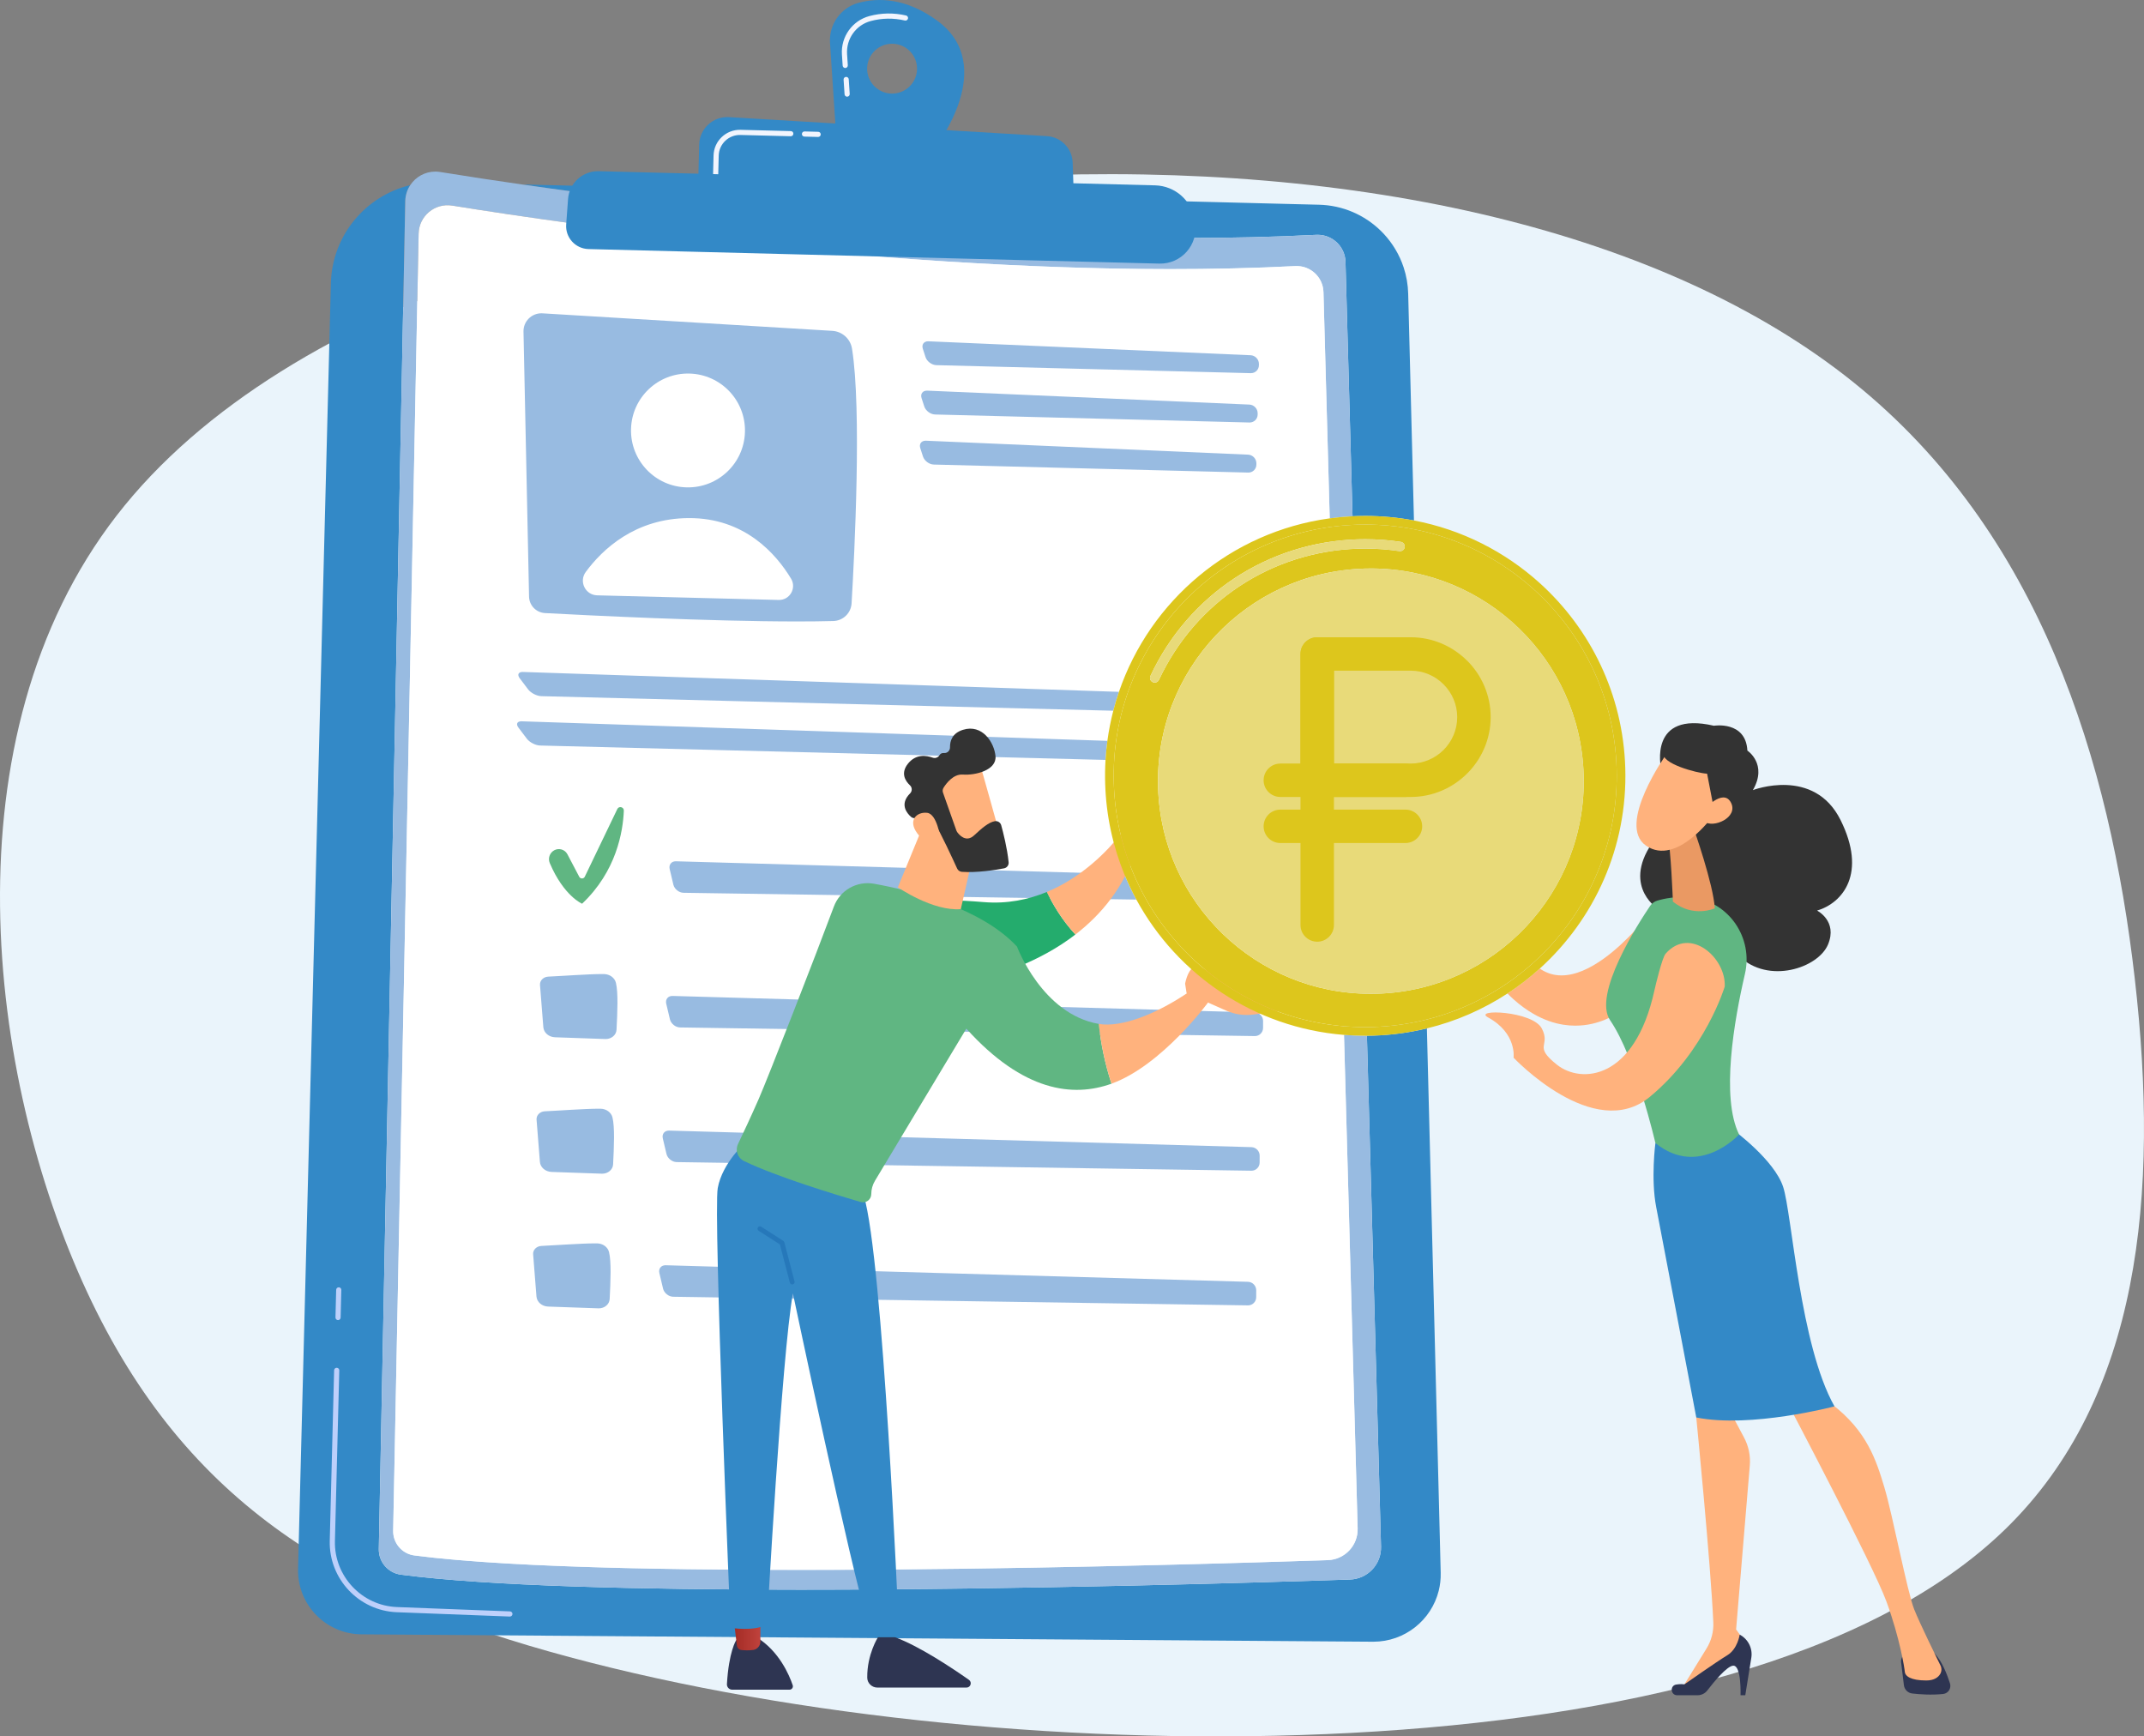 <svg width="184" height="149" viewBox="0 0 184 149" fill="none" xmlns="http://www.w3.org/2000/svg">
<rect x="0" y="0" width="184" height="149" fill="#808080" stroke="none"/>
<path fill-rule="evenodd" clip-rule="evenodd" d="M87.216 15.128C57.643 16.472 24.69 25.27 10 44.254C-4.691 63.238 -1.12 92.408 7.47 110.859C16.06 129.31 29.669 137.043 48.879 142.197C68.088 147.35 92.897 149.924 116.014 148.698C139.13 147.472 160.554 142.447 172.106 131.21C183.658 119.973 185.34 102.526 183.206 83.956C181.072 65.386 175.124 45.695 159.053 32.794C142.982 19.894 116.789 13.784 87.216 15.128H87.216H87.216Z" fill="#EAF4FB"/>
<path fill-rule="evenodd" clip-rule="evenodd" d="M117.861 140.877C117.847 140.877 117.832 140.877 117.818 140.876L112.664 140.839L82.214 140.616L75.666 140.568L53.675 140.408L31.029 140.242C27.958 140.22 25.502 137.685 25.58 134.618L26.166 111.695L27.281 67.995L28.396 24.304C28.501 20.192 31.386 16.802 35.208 15.884C34.948 16.277 34.791 16.747 34.781 17.259L32.51 132.917C32.488 134.027 33.303 134.978 34.405 135.121C41.894 136.098 54.999 136.409 68.675 136.409C88.067 136.409 108.602 135.783 115.861 135.539C117.375 135.488 118.562 134.227 118.52 132.715L117.308 88.876C117.487 88.875 117.67 88.872 117.85 88.866C119.434 88.818 120.974 88.605 122.456 88.246L122.738 99.343L122.852 103.868L123.497 129.217L123.642 134.952C123.656 135.488 123.596 136.008 123.472 136.504C122.845 139.011 120.573 140.876 117.861 140.876H117.861L117.861 140.877ZM121.348 44.663C119.995 44.407 118.601 44.273 117.177 44.273C116.946 44.273 116.711 44.276 116.478 44.283C116.343 44.288 116.209 44.293 116.075 44.299L115.471 22.469C115.435 21.169 114.367 20.149 113.08 20.149C113.038 20.149 112.997 20.151 112.954 20.152C109.324 20.339 105.605 20.421 101.851 20.421C80.176 20.421 57.409 17.65 44.78 15.826L54.212 16.066L59.314 16.197L91.635 17.02L98.858 17.203L101.554 17.273L110.245 17.494L113.211 17.568C113.324 17.572 113.437 17.578 113.549 17.584C115.6 17.724 117.434 18.65 118.751 20.061C119.514 20.879 120.104 21.861 120.462 22.946C120.697 23.659 120.833 24.417 120.852 25.203L120.942 28.74L121.039 32.547L121.347 44.663L121.348 44.663L121.348 44.663Z" fill="#3389C7"/>
<path d="M43.755 138.716H43.752L34.048 138.344C30.796 138.218 28.218 135.473 28.3 132.223L28.674 117.584C28.677 117.462 28.779 117.366 28.901 117.369H28.901C29.024 117.372 29.12 117.474 29.117 117.595L28.744 132.234C28.667 135.243 31.054 137.785 34.066 137.901L43.769 138.273C43.891 138.278 43.986 138.38 43.982 138.503C43.977 138.624 43.876 138.718 43.755 138.715L43.755 138.716L43.755 138.716Z" fill="#BDD0FB"/>
<path d="M29.005 113.277C28.883 113.274 28.786 113.172 28.79 113.05L28.85 110.68C28.854 110.558 28.955 110.461 29.078 110.464C29.2 110.467 29.297 110.569 29.293 110.691L29.233 113.061C29.23 113.184 29.128 113.28 29.006 113.277H29.005L29.005 113.277Z" fill="#BDD0FB"/>
<path fill-rule="evenodd" clip-rule="evenodd" d="M68.675 136.41C54.999 136.41 41.894 136.099 34.406 135.122C33.304 134.978 32.488 134.027 32.51 132.918L34.781 17.259C34.791 16.748 34.948 16.278 35.209 15.885C35.675 15.18 36.475 14.725 37.361 14.725C37.499 14.725 37.638 14.737 37.779 14.759C38.748 14.915 39.938 15.103 41.325 15.315C42.369 15.473 43.526 15.645 44.781 15.826C57.41 17.649 80.177 20.421 101.852 20.421C105.606 20.421 109.325 20.338 112.955 20.152C112.997 20.151 113.039 20.149 113.08 20.149C114.368 20.149 115.436 21.17 115.472 22.469L116.076 44.299C115.415 44.331 114.762 44.392 114.118 44.48L113.581 25.064C113.546 23.812 112.518 22.83 111.279 22.83C111.239 22.83 111.199 22.832 111.159 22.833C107.666 23.011 104.087 23.091 100.474 23.091C74.786 23.091 47.504 19.047 38.813 17.643C38.678 17.621 38.544 17.611 38.412 17.611C37.083 17.611 35.955 18.675 35.928 20.049L33.743 131.352C33.722 132.42 34.507 133.335 35.567 133.473C42.774 134.413 55.386 134.713 68.547 134.713C87.209 134.713 106.971 134.11 113.957 133.876C115.413 133.827 116.555 132.612 116.515 131.158L115.344 88.805C115.941 88.853 116.544 88.877 117.153 88.877C117.205 88.877 117.257 88.877 117.309 88.877L118.521 132.715C118.563 134.227 117.376 135.489 115.863 135.539C108.604 135.783 88.069 136.41 68.677 136.41L68.676 136.41L68.675 136.41Z" fill="#98BBE1"/>
<path fill-rule="evenodd" clip-rule="evenodd" d="M35.928 20.049C35.957 18.538 37.318 17.402 38.813 17.643C48.725 19.244 82.823 24.282 111.158 22.833C112.45 22.767 113.544 23.772 113.58 25.064L116.514 131.158C116.554 132.612 115.411 133.826 113.955 133.875C102.043 134.276 52.991 135.746 35.566 133.473C34.505 133.335 33.721 132.42 33.742 131.352L35.927 20.049L35.927 20.049L35.928 20.049Z" fill="white"/>
<path d="M68.412 53.327C60.88 53.327 50.441 52.805 46.771 52.608C46.015 52.567 45.419 51.951 45.404 51.194L44.927 28.453C44.909 27.587 45.608 26.884 46.462 26.884C46.494 26.884 46.525 26.886 46.557 26.887L71.428 28.39C72.28 28.442 72.985 29.075 73.12 29.916C73.96 35.123 73.335 47.514 73.084 51.77C73.035 52.608 72.355 53.268 71.516 53.29C70.564 53.316 69.52 53.327 68.412 53.327H68.412Z" fill="#98BBE1"/>
<path d="M63.933 37.063C63.864 39.76 61.62 41.89 58.919 41.821C56.22 41.753 54.087 39.511 54.155 36.814C54.224 34.117 56.469 31.986 59.169 32.056C61.869 32.124 64.002 34.366 63.933 37.063Z" fill="white"/>
<path d="M51.253 51.086L66.827 51.482C67.782 51.507 68.381 50.468 67.887 49.651C66.617 47.55 63.927 44.442 59.13 44.457C54.506 44.471 51.698 47.145 50.271 49.078C49.665 49.899 50.232 51.06 51.252 51.086H51.253Z" fill="white"/>
<path d="M107.355 32.021C107.349 32.021 107.343 32.021 107.337 32.021L80.355 31.334C79.965 31.323 79.549 31.013 79.43 30.644L79.198 29.928C79.081 29.568 79.286 29.285 79.654 29.285C79.665 29.285 79.675 29.285 79.686 29.287L107.332 30.483C107.72 30.5 108.04 30.832 108.041 31.219L108.041 31.332C108.043 31.715 107.736 32.021 107.355 32.021L107.355 32.021H107.355Z" fill="#98BBE1"/>
<path d="M107.247 36.255C107.241 36.255 107.235 36.255 107.229 36.255L80.247 35.568C79.858 35.559 79.442 35.248 79.322 34.878L79.09 34.163C78.974 33.803 79.178 33.521 79.547 33.521C79.557 33.521 79.568 33.521 79.578 33.521L107.224 34.717C107.613 34.734 107.932 35.066 107.933 35.454L107.933 35.568C107.935 35.95 107.628 36.255 107.247 36.255L107.247 36.255L107.247 36.255Z" fill="#98BBE1"/>
<path d="M107.138 40.552C107.132 40.552 107.126 40.551 107.12 40.551L80.137 39.864C79.748 39.855 79.332 39.544 79.212 39.175L78.98 38.458C78.864 38.099 79.068 37.817 79.437 37.817C79.447 37.817 79.458 37.817 79.469 37.817L107.115 39.014C107.503 39.031 107.822 39.362 107.824 39.75V39.864C107.825 40.246 107.518 40.552 107.138 40.552V40.552Z" fill="#98BBE1"/>
<path d="M95.543 60.988L46.457 59.738C46.068 59.728 45.559 59.467 45.324 59.157L44.601 58.2C44.373 57.899 44.486 57.66 44.852 57.66C44.862 57.66 44.871 57.661 44.881 57.661L96.029 59.367C95.847 59.898 95.685 60.439 95.543 60.988H95.543Z" fill="#98BBE1"/>
<path d="M94.877 65.208L46.349 63.973C45.96 63.963 45.451 63.701 45.216 63.392L44.493 62.435C44.265 62.133 44.378 61.895 44.744 61.895C44.754 61.895 44.764 61.895 44.773 61.895L95.037 63.572C94.964 64.112 94.91 64.657 94.877 65.208V65.208Z" fill="#98BBE1"/>
<path d="M46.781 71.782C46.571 71.792 46.376 71.879 46.248 72.024C46.142 72.143 46.091 72.291 46.103 72.44L46.462 76.976C46.5 77.455 46.946 77.832 47.499 77.851L52.895 78.04L52.904 78.041C53.42 78.055 53.857 77.703 53.88 77.254C53.985 75.195 54.06 73.264 53.818 72.274C53.713 71.841 53.27 71.521 52.762 71.507C52.756 71.507 52.751 71.507 52.745 71.507C51.761 71.494 49.989 71.6 48.566 71.684C47.884 71.725 47.24 71.763 46.781 71.783H46.782V71.782H46.781ZM52.893 78.483L52.879 78.483L47.483 78.294C46.705 78.266 46.076 77.715 46.02 77.011L45.661 72.475C45.64 72.205 45.73 71.941 45.916 71.731C46.123 71.497 46.432 71.355 46.762 71.34H46.763C47.218 71.321 47.86 71.282 48.539 71.242C50.044 71.153 51.75 71.051 52.751 71.064C53.476 71.074 54.093 71.528 54.249 72.17C54.505 73.218 54.429 75.183 54.322 77.277C54.287 77.964 53.647 78.503 52.893 78.483V78.483V78.483Z" fill="white"/>
<path d="M97.523 77.193L58.659 76.61C58.27 76.604 57.878 76.29 57.789 75.912L57.472 74.574C57.384 74.203 57.618 73.906 57.995 73.906C58.002 73.906 58.009 73.907 58.016 73.907L96.484 75.001C96.792 75.753 97.139 76.485 97.523 77.193H97.523H97.523Z" fill="#98BBE1"/>
<path fill-rule="evenodd" clip-rule="evenodd" d="M47.561 72.965C47.968 72.74 48.48 72.894 48.696 73.305L49.712 75.238C49.813 75.432 50.093 75.426 50.187 75.23L52.978 69.425C53.117 69.135 53.551 69.246 53.538 69.567C53.465 71.362 52.901 74.764 49.955 77.548C49.955 77.548 48.387 76.893 47.184 74.064C47.01 73.655 47.172 73.18 47.561 72.965V72.965H47.561Z" fill="#60B682"/>
<path d="M46.486 83.337C46.276 83.346 46.081 83.434 45.953 83.579C45.848 83.698 45.796 83.846 45.808 83.995L46.167 88.53C46.205 89.01 46.651 89.387 47.204 89.406L52.6 89.595L52.61 89.596C53.126 89.609 53.562 89.258 53.585 88.809C53.69 86.749 53.765 84.819 53.524 83.829C53.418 83.396 52.975 83.075 52.467 83.062C52.462 83.062 52.456 83.061 52.451 83.061C51.466 83.049 49.694 83.154 48.271 83.239C47.589 83.279 46.946 83.318 46.487 83.337V83.337L46.486 83.337ZM52.598 90.038L52.584 90.038L47.188 89.849C46.41 89.822 45.781 89.27 45.725 88.565L45.366 84.03C45.345 83.76 45.435 83.495 45.621 83.286C45.828 83.051 46.137 82.909 46.467 82.895H46.467C46.923 82.875 47.565 82.838 48.244 82.797C49.749 82.707 51.456 82.606 52.456 82.619C53.18 82.631 53.798 83.083 53.954 83.724C54.209 84.772 54.134 86.738 54.027 88.832C53.992 89.519 53.352 90.058 52.597 90.038V90.038L52.598 90.038Z" fill="white"/>
<path d="M51.978 89.16C51.966 89.16 51.954 89.16 51.941 89.159L47.629 89.008C47.099 88.99 46.668 88.617 46.63 88.145L46.343 84.521C46.314 84.146 46.634 83.823 47.055 83.804C48.146 83.758 50.471 83.583 51.688 83.583C51.738 83.583 51.785 83.584 51.831 83.584C52.325 83.591 52.753 83.9 52.858 84.333C53.062 85.171 52.99 86.831 52.911 88.363C52.889 88.811 52.477 89.16 51.979 89.16L51.979 89.16L51.978 89.16Z" fill="#98BBE1"/>
<path d="M107.699 88.905C107.695 88.905 107.692 88.905 107.688 88.905L58.364 88.165C57.975 88.159 57.584 87.845 57.494 87.467L57.177 86.129C57.089 85.758 57.323 85.462 57.7 85.462C57.707 85.462 57.714 85.462 57.72 85.462L107.695 86.883C108.084 86.894 108.401 87.221 108.399 87.609L108.397 88.209C108.396 88.594 108.082 88.905 107.699 88.905V88.905L107.699 88.905Z" fill="#98BBE1"/>
<path d="M52.172 94.616C52.166 94.616 52.161 94.616 52.155 94.616C51.17 94.603 49.397 94.709 47.972 94.793C47.292 94.834 46.65 94.872 46.191 94.892H46.191C45.981 94.901 45.786 94.989 45.658 95.133C45.553 95.252 45.501 95.4 45.513 95.549L45.872 100.085C45.91 100.565 46.356 100.942 46.909 100.961L52.305 101.15H52.314C52.831 101.164 53.267 100.813 53.29 100.364C53.395 98.304 53.47 96.373 53.229 95.383C53.123 94.95 52.681 94.63 52.172 94.616H52.172ZM52.303 101.592H52.289L46.893 101.403C46.115 101.376 45.486 100.824 45.43 100.12L45.071 95.584C45.05 95.314 45.14 95.05 45.326 94.84C45.534 94.606 45.842 94.464 46.172 94.449C46.627 94.43 47.268 94.392 47.946 94.351C49.377 94.267 51.16 94.16 52.161 94.173C52.885 94.179 53.502 94.637 53.659 95.279C53.914 96.326 53.839 98.292 53.732 100.386C53.697 101.074 53.057 101.612 52.302 101.592H52.302H52.303Z" fill="white"/>
<path d="M51.684 100.715C51.671 100.715 51.659 100.714 51.646 100.714L47.334 100.563C46.803 100.544 46.372 100.172 46.335 99.7L46.048 96.075C46.019 95.701 46.338 95.377 46.759 95.36C47.851 95.313 50.176 95.138 51.393 95.138C51.442 95.138 51.49 95.138 51.535 95.139C52.031 95.145 52.457 95.456 52.563 95.887C52.767 96.726 52.694 98.386 52.617 99.918C52.594 100.365 52.182 100.715 51.684 100.715V100.715Z" fill="#98BBE1"/>
<path d="M107.404 100.459C107.401 100.459 107.397 100.459 107.393 100.459L58.069 99.719C57.68 99.713 57.289 99.399 57.199 99.022L56.882 97.683C56.794 97.312 57.028 97.016 57.405 97.016C57.412 97.016 57.419 97.016 57.426 97.016L107.401 98.437C107.789 98.448 108.106 98.775 108.105 99.163L108.103 99.764C108.101 100.148 107.788 100.459 107.404 100.459V100.459L107.404 100.459Z" fill="#98BBE1"/>
<path d="M51.877 106.171C51.871 106.171 51.866 106.171 51.86 106.171C50.875 106.158 49.102 106.264 47.677 106.349C46.997 106.389 46.355 106.427 45.896 106.447C45.686 106.456 45.491 106.544 45.363 106.688C45.258 106.807 45.206 106.955 45.218 107.104L45.577 111.64C45.615 112.12 46.061 112.496 46.614 112.516L52.01 112.705H52.02C52.535 112.719 52.972 112.367 52.995 111.918C53.1 109.859 53.175 107.928 52.934 106.938C52.828 106.505 52.386 106.185 51.878 106.171H51.877H51.877ZM52.008 113.148L51.994 113.147L46.598 112.958C45.82 112.931 45.191 112.379 45.135 111.675L44.776 107.139C44.755 106.869 44.845 106.604 45.031 106.395C45.239 106.16 45.547 106.018 45.877 106.005C46.332 105.985 46.972 105.947 47.651 105.907C49.083 105.821 50.865 105.715 51.866 105.728C52.586 105.738 53.208 106.192 53.364 106.834C53.619 107.881 53.544 109.847 53.437 111.941C53.402 112.628 52.762 113.167 52.008 113.148Z" fill="white"/>
<path d="M51.389 112.269C51.377 112.269 51.364 112.269 51.352 112.268L47.039 112.117C46.509 112.099 46.078 111.726 46.04 111.255L45.754 107.63C45.724 107.255 46.044 106.932 46.465 106.914C47.556 106.867 49.881 106.693 51.098 106.693C51.148 106.693 51.195 106.693 51.24 106.694C51.736 106.7 52.163 107.01 52.268 107.442C52.472 108.281 52.4 109.941 52.322 111.472C52.299 111.92 51.888 112.269 51.389 112.269L51.389 112.269Z" fill="#98BBE1"/>
<path d="M107.109 112.014C107.105 112.014 107.102 112.014 107.098 112.014L57.774 111.274C57.385 111.268 56.993 110.954 56.904 110.576L56.587 109.238C56.499 108.867 56.733 108.571 57.111 108.571C57.117 108.571 57.124 108.571 57.131 108.571L107.106 109.992C107.494 110.003 107.811 110.33 107.81 110.718L107.808 111.319C107.807 111.703 107.493 112.014 107.109 112.014H107.109V112.014Z" fill="#98BBE1"/>
<path fill-rule="evenodd" clip-rule="evenodd" d="M76.504 8.031C75.322 8.002 74.388 7.019 74.418 5.839C74.448 4.658 75.431 3.724 76.614 3.753C77.797 3.784 78.731 4.766 78.7 5.947C78.67 7.128 77.687 8.062 76.504 8.031V8.031V8.031ZM80.443 1.781C77.758 -0.189 75.379 -0.211 73.693 0.239C72.155 0.65 71.128 2.096 71.233 3.683L71.754 11.57L80.323 12.55C80.323 12.55 85.71 5.642 80.444 1.781H80.443Z" fill="#3389C7"/>
<path d="M72.533 5.835C72.42 5.832 72.325 5.743 72.318 5.629L72.255 4.675C72.155 3.157 73.145 1.77 74.61 1.379C75.645 1.102 76.704 1.086 77.759 1.329C77.878 1.357 77.952 1.476 77.925 1.594C77.897 1.714 77.777 1.787 77.659 1.761C76.675 1.533 75.688 1.548 74.724 1.806C73.463 2.143 72.611 3.336 72.697 4.646L72.76 5.599C72.768 5.722 72.676 5.827 72.554 5.835C72.547 5.835 72.54 5.835 72.533 5.835H72.533H72.533ZM72.696 8.296C72.583 8.294 72.488 8.204 72.481 8.09L72.398 6.834C72.39 6.711 72.482 6.606 72.604 6.598C72.726 6.59 72.832 6.682 72.84 6.804L72.923 8.06C72.931 8.183 72.838 8.288 72.716 8.296C72.709 8.296 72.702 8.296 72.695 8.296L72.696 8.296V8.296Z" fill="#F1F5FE"/>
<path fill-rule="evenodd" clip-rule="evenodd" d="M59.903 16.356L60.005 12.401C60.039 11.034 61.2 9.97 62.565 10.051L89.847 11.682C91.058 11.754 92.014 12.734 92.057 13.944L92.187 17.752L59.903 16.356H59.903H59.903Z" fill="#3389C7"/>
<path fill-rule="evenodd" clip-rule="evenodd" d="M69.034 11.722C68.912 11.719 68.816 11.618 68.819 11.495C68.822 11.373 68.924 11.277 69.046 11.279L70.22 11.31C70.343 11.313 70.44 11.414 70.436 11.536C70.433 11.659 70.331 11.755 70.209 11.752L69.034 11.722H69.034H69.034Z" fill="#F1F5FE"/>
<path fill-rule="evenodd" clip-rule="evenodd" d="M61.412 15.166C61.291 15.163 61.194 15.062 61.197 14.939L61.238 13.338C61.269 12.095 62.309 11.108 63.554 11.139L67.872 11.25C67.994 11.253 68.091 11.354 68.087 11.476C68.084 11.599 67.983 11.695 67.86 11.692L63.544 11.582C62.542 11.556 61.706 12.35 61.681 13.35L61.64 14.95C61.637 15.072 61.535 15.17 61.413 15.166H61.412H61.413L61.412 15.166Z" fill="#F1F5FE"/>
<path fill-rule="evenodd" clip-rule="evenodd" d="M51.384 14.69L99.133 15.905C100.85 15.949 102.286 17.221 102.536 18.917L102.571 19.152C102.844 21.011 101.374 22.668 99.494 22.62L50.507 21.372C49.381 21.344 48.508 20.381 48.591 19.259L48.752 17.071C48.853 15.704 50.012 14.655 51.385 14.69H51.384H51.384Z" fill="#3389C7"/>
<path fill-rule="evenodd" clip-rule="evenodd" d="M135.195 88.012C134.872 88.012 134.532 87.988 134.179 87.933C133.379 87.808 132.506 87.522 131.588 86.992C131.038 86.673 130.47 86.266 129.892 85.751C129.708 85.587 129.536 85.42 129.375 85.251C130.355 84.61 131.281 83.895 132.145 83.114C132.182 83.138 132.219 83.162 132.257 83.187C132.746 83.501 133.259 83.657 133.783 83.692C133.859 83.696 133.937 83.699 134.012 83.699C135.229 83.699 136.491 83.079 137.619 82.271C139.73 80.761 141.374 78.595 141.374 78.595L138.728 86.974C138.728 86.974 137.32 88.012 135.195 88.012H135.195H135.195Z" fill="#FFB27D"/>
<path fill-rule="evenodd" clip-rule="evenodd" d="M63.174 140.749C63.174 140.749 62.544 141.74 62.386 144.513C62.371 144.772 62.577 144.992 62.835 144.992H67.756C67.954 144.992 68.096 144.798 68.032 144.611C67.744 143.758 66.872 141.68 64.927 140.492L63.174 140.749L63.174 140.749Z" fill="#2E3552"/>
<path fill-rule="evenodd" clip-rule="evenodd" d="M62.96 138.87L63.238 141.201C63.262 141.402 63.42 141.563 63.621 141.587C63.89 141.618 64.281 141.639 64.662 141.577C65.007 141.52 65.256 141.212 65.256 140.863V138.612L62.96 138.87V138.87V138.87Z" fill="url(#paint0_linear_16_1850)"/>
<path fill-rule="evenodd" clip-rule="evenodd" d="M75.349 140.492C75.349 140.492 74.407 141.955 74.427 143.962C74.432 144.434 74.828 144.811 75.301 144.811H82.944C83.302 144.811 83.447 144.352 83.154 144.146C81.708 143.132 78.866 141.237 76.81 140.492H75.349Z" fill="#2E3552"/>
<path fill-rule="evenodd" clip-rule="evenodd" d="M64.05 97.948C64.05 97.948 61.986 99.765 61.598 101.952C61.209 104.139 62.698 139.684 62.698 139.684C62.698 139.684 64.762 140.027 65.826 139.383C65.826 139.383 67.089 116.315 68.047 110.984C68.047 110.984 73.078 134.88 74.472 139.198C74.472 139.198 76.461 139.439 77.102 139.062C77.102 139.062 75.784 108.086 74.129 102.579L64.05 97.948L64.05 97.948V97.948Z" fill="#3389C7"/>
<path fill-rule="evenodd" clip-rule="evenodd" d="M67.988 110.218C68.005 110.218 68.022 110.216 68.04 110.211C68.151 110.182 68.217 110.069 68.188 109.958L67.311 106.599C67.298 106.549 67.266 106.506 67.223 106.477L65.328 105.263C65.233 105.202 65.105 105.229 65.042 105.326C64.981 105.422 65.008 105.55 65.105 105.611L66.931 106.782L67.787 110.063C67.811 110.155 67.896 110.218 67.988 110.218L67.988 110.218Z" fill="#2678BA"/>
<path fill-rule="evenodd" clip-rule="evenodd" d="M84.42 77.409C75.73 76.689 73.46 78.485 73.46 78.485L77.635 85.069C77.635 85.069 86.174 84.901 92.292 80.191C91.147 78.959 90.351 77.598 89.841 76.538C88.264 77.193 86.447 77.577 84.42 77.409L84.42 77.409Z" fill="#24AC6D"/>
<path fill-rule="evenodd" clip-rule="evenodd" d="M98.028 64.669C98.016 64.391 97.638 64.315 97.52 64.567L96.412 66.93C96.197 67.387 96.128 67.898 96.215 68.395L96.603 69.771C96.72 70.442 96.544 71.129 96.119 71.66C95.1 72.933 92.93 75.256 89.841 76.539C90.352 77.598 91.147 78.96 92.292 80.191C94.537 78.463 96.456 76.124 97.508 72.957C98.011 72.802 98.348 72.328 98.328 71.802L98.028 64.669L98.028 64.669L98.028 64.669Z" fill="#FFB27D"/>
<path fill-rule="evenodd" clip-rule="evenodd" d="M87.281 81.227C84.221 77.934 78.394 76.447 75.021 75.836C73.543 75.568 72.086 76.389 71.563 77.795C70.045 81.872 65.915 92.477 65.115 94.3C64.459 95.795 63.773 97.255 63.338 98.168C63.077 98.714 63.304 99.366 63.85 99.629C66.688 100.995 71.795 102.541 73.865 103.145C74.321 103.277 74.774 102.936 74.774 102.462C74.774 102.06 74.884 101.666 75.091 101.321L82.932 88.269C87.82 93.682 92.1 94.177 95.388 92.992C94.835 91.286 94.473 89.576 94.3 87.862C89.443 87.032 87.28 81.227 87.28 81.227V81.226L87.281 81.227Z" fill="#60B682"/>
<path fill-rule="evenodd" clip-rule="evenodd" d="M103.696 85.997L102.108 85.07C99.27 87.016 96.242 88.195 94.3 87.862C94.474 89.576 94.835 91.286 95.388 92.992C99.72 91.431 103.697 85.997 103.697 85.997L103.696 85.997V85.997Z" fill="#FFB27D"/>
<path fill-rule="evenodd" clip-rule="evenodd" d="M111.238 86.331C110.25 85.793 107.32 85.332 107.32 85.332C107.32 85.332 103.952 83.364 102.982 82.976C102.177 82.654 101.83 83.857 101.736 84.274C101.716 84.359 101.708 84.411 101.708 84.411L101.832 85.212L105.235 86.722C105.963 87.045 106.767 87.162 107.557 87.058L111.191 86.584C111.249 86.576 111.296 86.532 111.307 86.474C111.317 86.416 111.289 86.358 111.238 86.33V86.331Z" fill="#FFB27D"/>
<path fill-rule="evenodd" clip-rule="evenodd" d="M79.661 69.79L77.055 76.141C77.055 76.141 80.049 78.211 82.458 78.013L83.758 72.302L79.661 69.789L79.661 69.79Z" fill="#FFB27D"/>
<path fill-rule="evenodd" clip-rule="evenodd" d="M84.063 65.46C84.123 65.544 85.948 72.131 85.948 72.131L82.16 73.092L79.502 67.106C79.502 67.106 83.064 64.046 84.063 65.46Z" fill="#FFB27D"/>
<path fill-rule="evenodd" clip-rule="evenodd" d="M80.928 68.015L82.08 71.276C82.096 71.318 82.115 71.356 82.14 71.392C82.297 71.615 82.891 72.339 83.596 71.686C84.236 71.094 84.828 70.564 85.375 70.467C85.621 70.424 85.859 70.574 85.925 70.814C86.091 71.412 86.439 72.768 86.562 73.992C86.587 74.24 86.415 74.465 86.17 74.512C85.43 74.652 83.862 74.904 82.552 74.812C82.375 74.799 82.219 74.694 82.144 74.532C81.784 73.744 80.678 71.354 80.267 70.736C79.881 70.155 78.935 70.172 78.538 70.207C78.408 70.219 78.28 70.177 78.182 70.091C77.835 69.787 77.174 69.011 78.103 68.082C78.298 67.887 78.293 67.574 78.092 67.386C77.693 67.011 77.266 66.346 77.931 65.521C78.607 64.683 79.499 64.817 80.046 65.016C80.267 65.096 80.508 65.003 80.629 64.801C80.697 64.686 80.816 64.599 81.023 64.617C81.302 64.641 81.536 64.409 81.531 64.129C81.522 63.592 81.714 62.914 82.646 62.624C84.301 62.109 85.332 63.706 85.435 64.898C85.537 66.089 83.712 66.544 82.638 66.465C81.822 66.404 81.216 67.211 80.972 67.602C80.895 67.726 80.88 67.878 80.928 68.016L80.928 68.015V68.015Z" fill="#333333"/>
<path fill-rule="evenodd" clip-rule="evenodd" d="M80.698 71.919C80.698 71.919 80.431 69.85 79.57 69.749C78.709 69.648 77.87 70.355 78.727 71.516C79.792 72.96 80.698 71.919 80.698 71.919Z" fill="#FFB27D"/>
<path fill-rule="evenodd" clip-rule="evenodd" d="M117.152 88.877C116.543 88.877 115.94 88.853 115.343 88.805C107.666 88.188 101.041 83.672 97.524 77.193C97.139 76.485 96.792 75.753 96.484 75.001C95.506 72.605 94.931 69.998 94.847 67.26C94.826 66.57 94.836 65.885 94.877 65.208C94.91 64.657 94.964 64.111 95.037 63.572C95.155 62.694 95.325 61.832 95.543 60.988C95.684 60.439 95.847 59.898 96.029 59.367C98.704 51.544 105.622 45.638 114.117 44.48C114.761 44.392 115.414 44.331 116.075 44.299C116.209 44.293 116.344 44.288 116.479 44.284C116.712 44.276 116.946 44.273 117.177 44.273C118.602 44.273 119.995 44.407 121.348 44.663C125.439 45.438 129.147 47.333 132.13 50.023C136.482 53.95 139.288 59.572 139.482 65.89C139.692 72.693 136.829 78.877 132.145 83.114C131.281 83.895 130.356 84.61 129.376 85.251C127.289 86.615 124.957 87.641 122.456 88.247C120.975 88.606 119.434 88.819 117.851 88.867C117.67 88.873 117.488 88.876 117.308 88.877C117.256 88.878 117.204 88.878 117.152 88.878L117.152 88.878L117.152 88.877ZM117.177 45.014C116.952 45.014 116.727 45.017 116.501 45.024C104.585 45.39 95.222 55.336 95.589 67.237C95.949 78.915 105.537 88.136 117.152 88.136C117.376 88.136 117.602 88.133 117.828 88.126C129.743 87.76 139.106 77.814 138.739 65.912C138.381 54.236 128.792 45.014 117.177 45.014V45.014Z" fill="#DDC61C"/>
<path fill-rule="evenodd" clip-rule="evenodd" d="M117.152 88.136C105.537 88.136 95.949 78.915 95.589 67.237C95.223 55.336 104.585 45.39 116.501 45.024C116.727 45.017 116.953 45.014 117.177 45.014C128.792 45.014 138.381 54.235 138.739 65.912C139.106 77.814 129.743 87.76 117.828 88.126C117.602 88.132 117.376 88.136 117.152 88.136V88.136ZM117.659 48.781C117.47 48.781 117.278 48.784 117.087 48.79C107.003 49.1 99.078 57.517 99.388 67.591C99.692 77.473 107.808 85.278 117.638 85.278C117.828 85.278 118.02 85.275 118.21 85.27C128.295 84.96 136.22 76.543 135.91 66.469C135.606 56.586 127.49 48.781 117.659 48.781L117.659 48.781V48.781ZM117.171 46.27C116.961 46.27 116.75 46.273 116.54 46.279C108.824 46.516 102 51.007 98.733 57.999C98.639 58.2 98.726 58.44 98.928 58.534C98.983 58.559 99.04 58.572 99.097 58.572C99.102 58.572 99.106 58.572 99.11 58.572C99.258 58.567 99.397 58.482 99.463 58.339C102.601 51.624 109.154 47.311 116.565 47.084C116.766 47.078 116.969 47.074 117.171 47.074C118.152 47.074 119.134 47.148 120.095 47.292C120.116 47.295 120.137 47.297 120.158 47.297C120.354 47.297 120.523 47.153 120.553 46.954C120.587 46.734 120.435 46.529 120.215 46.496C119.214 46.345 118.193 46.27 117.171 46.27H117.171V46.27Z" fill="#DDC61C"/>
<path fill-rule="evenodd" clip-rule="evenodd" d="M99.097 58.572C99.04 58.572 98.983 58.56 98.927 58.534C98.726 58.44 98.638 58.2 98.733 57.999C102 51.007 108.823 46.516 116.54 46.279C116.75 46.273 116.961 46.27 117.171 46.27C118.193 46.27 119.214 46.346 120.215 46.496C120.435 46.529 120.587 46.734 120.553 46.955C120.523 47.153 120.354 47.297 120.158 47.297C120.137 47.297 120.116 47.295 120.095 47.292C119.134 47.148 118.153 47.075 117.171 47.075C116.969 47.075 116.766 47.078 116.565 47.084C109.154 47.312 102.601 51.625 99.463 58.34C99.397 58.482 99.258 58.567 99.11 58.572C99.106 58.572 99.102 58.572 99.097 58.572H99.097V58.572Z" fill="#E8DA79"/>
<path fill-rule="evenodd" clip-rule="evenodd" d="M117.638 85.279C107.808 85.279 99.692 77.474 99.388 67.591C99.078 57.517 107.002 49.1 117.087 48.79C117.278 48.785 117.47 48.782 117.659 48.782C127.49 48.782 135.606 56.587 135.91 66.47C136.22 76.543 128.295 84.961 118.21 85.27C118.02 85.276 117.828 85.279 117.638 85.279L117.638 85.279V85.279Z" fill="#E8DA79"/>
<path fill-rule="evenodd" clip-rule="evenodd" d="M163.153 142.626L163.394 144.604C163.439 144.98 163.735 145.276 164.111 145.319C164.746 145.392 165.765 145.466 166.762 145.361C167.199 145.314 167.483 144.872 167.35 144.453C167.106 143.69 166.662 142.543 166.021 141.869H163.825C163.418 141.869 163.103 142.224 163.153 142.627L163.153 142.626Z" fill="#2E3552"/>
<path fill-rule="evenodd" clip-rule="evenodd" d="M145.946 119.454L145.575 121.633C145.575 121.633 146.817 134.196 147.038 139.221C147.073 140.009 146.869 140.788 146.455 141.459L144.296 144.962L149.782 141.727L149.893 141.058L148.994 139.824L150.17 125.75C150.24 124.924 150.069 124.095 149.678 123.362L148.543 121.232L145.946 119.454V119.454V119.454Z" fill="#FFB27D"/>
<path fill-rule="evenodd" clip-rule="evenodd" d="M143.934 145.469H145.685C146.013 145.469 146.322 145.319 146.522 145.059C147.067 144.35 148.199 142.968 148.739 142.932C149.467 142.883 149.374 145.469 149.374 145.469H149.782L150.299 142.256C150.43 141.448 150.027 140.647 149.3 140.268C149.3 140.268 149.134 141.498 148.232 142.041C147.33 142.585 144.559 144.533 144.559 144.533C144.559 144.533 144.22 144.484 143.847 144.552C143.295 144.651 143.373 145.469 143.934 145.469H143.934V145.469Z" fill="#2E3552"/>
<path fill-rule="evenodd" clip-rule="evenodd" d="M153.462 120.489C153.462 120.489 160.737 134.272 161.893 137.419C163.049 140.565 163.454 143.19 163.47 143.439C163.494 143.828 163.978 144.201 165.312 144.201C166 144.201 166.337 143.925 166.502 143.658C166.643 143.431 166.649 143.146 166.53 142.906C166.11 142.056 164.775 139.337 164.28 138.105C163.689 136.633 162.42 129.961 161.722 127.642C161.026 125.322 160.238 122.806 157.206 120.489C157.206 120.489 155.124 118.451 153.462 120.489H153.462Z" fill="#FFB27D"/>
<path fill-rule="evenodd" clip-rule="evenodd" d="M153.028 101.836C152.264 99.538 148.826 97.017 148.826 97.017C145.362 99.095 142.068 98.082 142.068 98.082C142.068 98.082 141.664 101.154 142.137 103.584C142.609 106.014 145.576 121.633 145.576 121.633C150.249 122.578 157.437 120.681 157.437 120.681C154.46 115.402 153.79 104.135 153.028 101.836V101.836V101.836Z" fill="#3389C7"/>
<path fill-rule="evenodd" clip-rule="evenodd" d="M142.549 65.889C142.549 65.889 141.451 60.974 147.087 62.276C147.087 62.276 149.823 61.829 149.962 64.408C149.962 64.408 151.726 65.568 150.434 67.8C150.434 67.8 155.676 65.779 157.958 70.367C160.242 74.955 158.143 77.48 155.943 78.138C155.943 78.138 157.725 79.032 156.881 81.05C156.038 83.069 151.765 84.492 149.241 82.037C149.241 82.037 142.058 82.985 142.2 77.917C142.2 77.917 138.86 75.762 142.368 71.575C145.878 67.386 142.548 65.889 142.548 65.889H142.548H142.549Z" fill="#333333"/>
<path fill-rule="evenodd" clip-rule="evenodd" d="M142.237 77.281C142.797 77.113 143.891 76.873 145.237 77.027C148.387 77.389 150.471 80.48 149.754 83.566C148.813 87.617 147.681 94.163 149.249 97.349C149.249 97.349 145.814 101.131 142.067 98.082C142.067 98.082 140.386 90.765 138.184 87.552C136.664 85.335 140.605 79.228 141.606 77.748C141.756 77.525 141.978 77.358 142.236 77.28L142.237 77.281Z" fill="#60B682"/>
<path fill-rule="evenodd" clip-rule="evenodd" d="M145.366 71.126C145.366 71.126 147.041 75.857 147.166 77.945C147.166 77.945 145.315 78.786 143.571 77.367C143.571 77.367 143.389 72.64 143.123 71.794L145.366 71.126L145.366 71.126Z" fill="#EA9963"/>
<path fill-rule="evenodd" clip-rule="evenodd" d="M143.039 64.673C143.039 64.673 138.659 70.797 141.278 72.575C143.897 74.354 147.015 70.002 147.015 70.002C147.015 70.002 148.031 66.651 146.969 65.514C145.906 64.377 143.039 64.673 143.039 64.673H143.04H143.039Z" fill="#FFB27D"/>
<path fill-rule="evenodd" clip-rule="evenodd" d="M145.067 63.21C145.067 63.21 143.056 63.686 142.773 64.596C142.49 65.505 145.626 66.348 146.505 66.39L147.213 70.06C147.213 70.06 149.306 66.607 148.477 64.613C147.647 62.619 145.067 63.209 145.067 63.209L145.067 63.21Z" fill="#333333"/>
<path fill-rule="evenodd" clip-rule="evenodd" d="M146.165 69.552C146.165 69.552 147.87 67.579 148.549 68.865C149.227 70.151 147.014 71.117 146.247 70.485L146.165 69.552H146.165Z" fill="#FFB27D"/>
<path fill-rule="evenodd" clip-rule="evenodd" d="M148.018 84.659C148.018 84.659 146.378 90.163 141.587 94.124C136.796 98.086 129.896 90.759 129.896 90.759C129.896 90.759 130.192 88.659 127.71 87.307C126.345 86.563 131.542 86.73 132.326 88.265C133.11 89.799 131.531 89.715 133.632 91.374C135.682 92.994 140.28 92.734 141.982 84.996C142.076 84.563 142.648 82.177 142.94 81.841C145.035 79.442 148.143 82.187 148.018 84.658V84.659H148.018Z" fill="#FFB27D"/>
<path d="M111.609 56.117C111.609 55.325 112.252 54.683 113.045 54.683C113.837 54.683 114.48 55.325 114.48 56.117V79.373C114.48 80.165 113.837 80.807 113.045 80.807C112.252 80.807 111.609 80.165 111.609 79.373V56.117Z" fill="#DDC61C"/>
<path d="M113.045 54.683H121.069C122.953 54.683 124.667 55.454 125.91 56.695H125.916C127.158 57.936 127.93 59.65 127.93 61.535C127.93 63.417 127.158 65.129 125.916 66.371L125.91 66.377C124.667 67.618 122.953 68.388 121.069 68.388H113.045C112.252 68.388 111.609 67.746 111.609 66.955V56.117C111.609 55.325 112.252 54.683 113.045 54.683V54.683ZM121.069 57.55H114.48V65.521H121.069C122.167 65.521 123.166 65.073 123.889 64.352C124.611 63.63 125.059 62.633 125.059 61.536C125.059 60.441 124.61 59.444 123.887 58.722C123.166 57.998 122.167 57.55 121.069 57.55V57.55Z" fill="#DDC61C"/>
<path d="M120.617 69.473C121.41 69.473 122.052 70.115 122.052 70.906C122.052 71.698 121.41 72.34 120.617 72.34H109.88C109.087 72.34 108.445 71.698 108.445 70.906C108.445 70.115 109.087 69.473 109.88 69.473H120.617Z" fill="#DDC61C"/>
<path d="M120.617 65.521C121.41 65.521 122.052 66.163 122.052 66.954C122.052 67.746 121.41 68.388 120.617 68.388H109.88C109.087 68.388 108.445 67.746 108.445 66.954C108.445 66.163 109.087 65.521 109.88 65.521H120.617Z" fill="#DDC61C"/>
<defs>
<linearGradient id="paint0_linear_16_1850" x1="62.954" y1="140.086" x2="65.247" y2="140.086" gradientUnits="userSpaceOnUse">
<stop stop-color="#A22B25"/>
<stop offset="1" stop-color="#C0423C"/>
</linearGradient>
</defs>
</svg>
